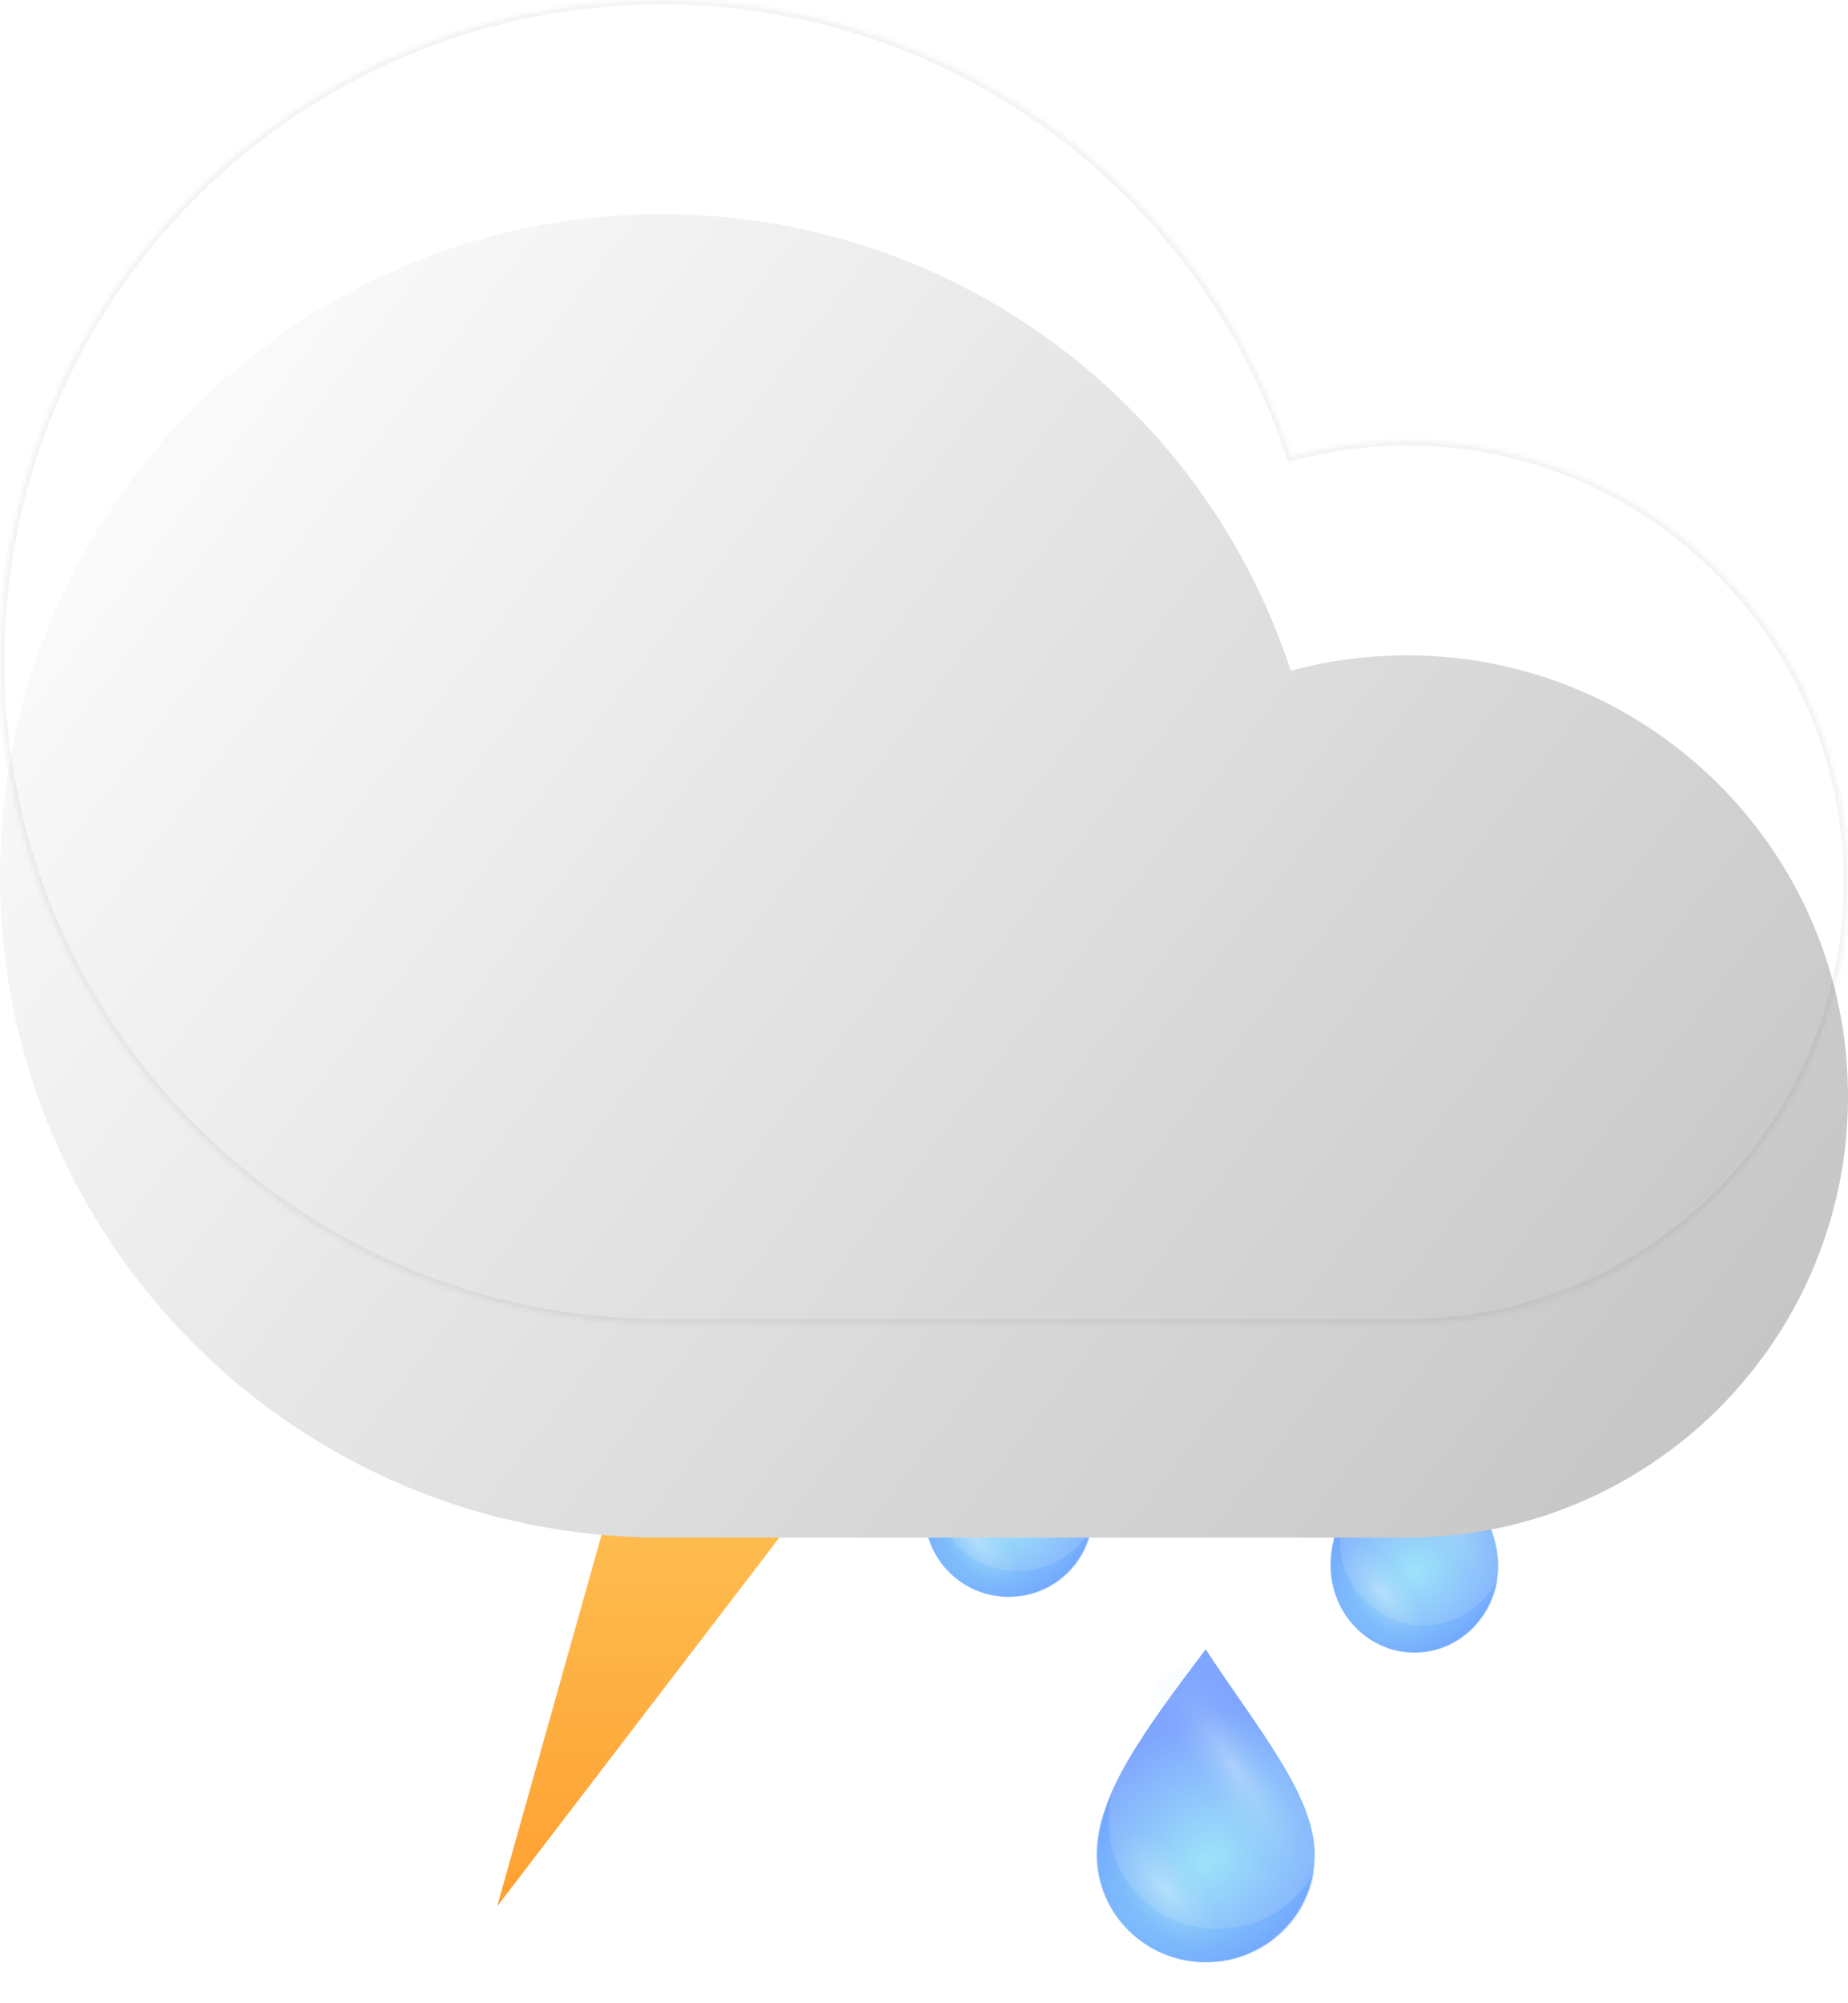 <svg width="420" height="455" viewBox="0 0 420 455" fill="none" xmlns="http://www.w3.org/2000/svg">
<g filter="url(#filter0_f_29_285)">
<path fill-rule="evenodd" clip-rule="evenodd" d="M205.519 233H138.1L107.258 331.638H141.485L112.991 433L207.496 309.565L157.177 309.565L205.519 233Z" fill="url(#paint0_linear_29_285)"/>
</g>
<g style="mix-blend-mode:color-burn" opacity="0.5" filter="url(#filter1_f_29_285)">
<path fill-rule="evenodd" clip-rule="evenodd" d="M248.269 346.547C245.108 352.652 238.7 356.828 231.31 356.828C220.785 356.828 212.253 348.359 212.253 337.911C212.253 336.414 212.421 334.9 212.742 333.363C211.208 336.999 210.347 340.468 210.347 343.855C210.347 354.302 218.879 362.771 229.404 362.771C239.008 362.771 246.952 355.719 248.269 346.547Z" fill="url(#paint1_radial_29_285)" fill-opacity="0.3"/>
</g>
<path opacity="0.5" d="M248.27 343.761C248.27 354.209 239.738 362.678 229.214 362.678C218.689 362.678 210.157 354.209 210.157 343.761C210.157 333.313 218.351 322.071 229.214 307.611C238.361 321.675 248.27 333.313 248.27 343.761Z" fill="url(#paint2_radial_29_285)"/>
<g style="mix-blend-mode:screen" opacity="0.3">
<ellipse cx="234.073" cy="328.212" rx="19.533" ry="19.808" fill="url(#paint3_radial_29_285)"/>
</g>
<g style="mix-blend-mode:screen" opacity="0.3">
<ellipse cx="223.02" cy="349.802" rx="19.533" ry="19.808" fill="url(#paint4_radial_29_285)"/>
</g>
<g style="mix-blend-mode:color-burn" opacity="0.5" filter="url(#filter2_f_29_285)">
<path fill-rule="evenodd" clip-rule="evenodd" d="M340.488 358.432C337.327 364.832 330.92 369.21 323.529 369.21C313.004 369.21 304.472 360.331 304.472 349.378C304.472 347.807 304.641 346.22 304.961 344.608C303.428 348.42 302.567 352.058 302.567 355.608C302.567 366.561 311.099 375.44 321.623 375.44C331.227 375.44 339.171 368.047 340.488 358.432Z" fill="url(#paint5_radial_29_285)" fill-opacity="0.3"/>
</g>
<path opacity="0.5" d="M340.49 355.51C340.49 366.463 331.958 375.342 321.433 375.342C310.908 375.342 302.376 366.463 302.376 355.51C302.376 344.557 310.571 332.771 321.433 317.611C330.58 332.355 340.49 344.557 340.49 355.51Z" fill="url(#paint6_radial_29_285)"/>
<g style="mix-blend-mode:screen" opacity="0.3">
<ellipse cx="326.292" cy="339.208" rx="19.533" ry="20.767" fill="url(#paint7_radial_29_285)"/>
</g>
<g style="mix-blend-mode:screen" opacity="0.3">
<ellipse cx="315.24" cy="361.844" rx="19.533" ry="20.767" fill="url(#paint8_radial_29_285)"/>
</g>
<g style="mix-blend-mode:color-burn" opacity="0.5" filter="url(#filter3_f_29_285)">
<path fill-rule="evenodd" clip-rule="evenodd" d="M298.792 424.853C294.683 432.73 286.352 438.118 276.745 438.118C263.063 438.118 251.971 427.19 251.971 413.709C251.971 411.776 252.19 409.822 252.607 407.838C250.613 412.53 249.494 417.007 249.494 421.377C249.494 434.858 260.585 445.786 274.267 445.786C286.752 445.786 297.08 436.687 298.792 424.853Z" fill="url(#paint9_radial_29_285)" fill-opacity="0.3"/>
</g>
<path opacity="0.5" d="M298.794 421.256C298.794 434.737 287.702 445.665 274.02 445.665C260.338 445.665 249.246 434.737 249.246 421.256C249.246 407.776 259.899 393.269 274.02 374.611C285.911 392.758 298.794 407.776 298.794 421.256Z" fill="url(#paint10_radial_29_285)"/>
<g style="mix-blend-mode:screen" opacity="0.3">
<ellipse cx="280.337" cy="401.192" rx="25.393" ry="25.559" fill="url(#paint11_radial_29_285)"/>
</g>
<g style="mix-blend-mode:screen" opacity="0.3">
<ellipse cx="265.968" cy="429.052" rx="25.393" ry="25.559" fill="url(#paint12_radial_29_285)"/>
</g>
<mask id="path-14-inside-1_29_285" fill="white">
<path fill-rule="evenodd" clip-rule="evenodd" d="M319.761 300.584L150.358 300.584C67.318 300.584 0 233.296 0 150.292C0 67.288 67.318 0 150.358 0C217.131 0 273.738 43.507 293.354 103.708C301.767 101.417 310.621 100.195 319.761 100.195C375.122 100.195 420 145.053 420 200.389C420 255.725 375.122 300.584 319.761 300.584Z"/>
</mask>
<g filter="url(#filter4_i_29_285)">
<path fill-rule="evenodd" clip-rule="evenodd" d="M319.761 300.584L150.358 300.584C67.318 300.584 0 233.296 0 150.292C0 67.288 67.318 0 150.358 0C217.131 0 273.738 43.507 293.354 103.708C301.767 101.417 310.621 100.195 319.761 100.195C375.122 100.195 420 145.053 420 200.389C420 255.725 375.122 300.584 319.761 300.584Z" fill="url(#paint13_linear_29_285)"/>
</g>
<path d="M150.358 300.584V299.584V300.584ZM319.761 300.584V301.584V300.584ZM293.354 103.708L292.403 104.018L292.698 104.923L293.616 104.673L293.354 103.708ZM150.358 301.584L319.761 301.584V299.584L150.358 299.584V301.584ZM-1 150.292C-1 233.849 66.766 301.584 150.358 301.584V299.584C67.869 299.584 1 232.743 1 150.292H-1ZM150.358 -1C66.766 -1 -1 66.735 -1 150.292H1C1 67.841 67.869 1 150.358 1V-1ZM294.304 103.398C274.558 42.798 217.576 -1 150.358 -1V1C216.686 1 272.917 44.217 292.403 104.018L294.304 103.398ZM293.616 104.673C301.945 102.405 310.711 101.195 319.761 101.195V99.195C310.532 99.195 301.589 100.429 293.091 102.743L293.616 104.673ZM319.761 101.195C374.57 101.195 419 145.606 419 200.389H421C421 144.501 375.673 99.195 319.761 99.195V101.195ZM419 200.389C419 255.173 374.57 299.584 319.761 299.584V301.584C375.673 301.584 421 256.278 421 200.389H419Z" fill="black" fill-opacity="0.05" mask="url(#path-14-inside-1_29_285)"/>
<defs>
<filter id="filter0_f_29_285" x="102.258" y="228" width="110.239" height="210" filterUnits="userSpaceOnUse" color-interpolation-filters="sRGB">
<feFlood flood-opacity="0" result="BackgroundImageFix"/>
<feBlend mode="normal" in="SourceGraphic" in2="BackgroundImageFix" result="shape"/>
<feGaussianBlur stdDeviation="2.5" result="effect1_foregroundBlur_29_285"/>
</filter>
<filter id="filter1_f_29_285" x="202.347" y="325.363" width="53.922" height="45.409" filterUnits="userSpaceOnUse" color-interpolation-filters="sRGB">
<feFlood flood-opacity="0" result="BackgroundImageFix"/>
<feBlend mode="normal" in="SourceGraphic" in2="BackgroundImageFix" result="shape"/>
<feGaussianBlur stdDeviation="4" result="effect1_foregroundBlur_29_285"/>
</filter>
<filter id="filter2_f_29_285" x="294.567" y="336.608" width="53.922" height="46.833" filterUnits="userSpaceOnUse" color-interpolation-filters="sRGB">
<feFlood flood-opacity="0" result="BackgroundImageFix"/>
<feBlend mode="normal" in="SourceGraphic" in2="BackgroundImageFix" result="shape"/>
<feGaussianBlur stdDeviation="4" result="effect1_foregroundBlur_29_285"/>
</filter>
<filter id="filter3_f_29_285" x="241.494" y="399.838" width="65.298" height="53.948" filterUnits="userSpaceOnUse" color-interpolation-filters="sRGB">
<feFlood flood-opacity="0" result="BackgroundImageFix"/>
<feBlend mode="normal" in="SourceGraphic" in2="BackgroundImageFix" result="shape"/>
<feGaussianBlur stdDeviation="4" result="effect1_foregroundBlur_29_285"/>
</filter>
<filter id="filter4_i_29_285" x="0" y="0" width="420" height="349.231" filterUnits="userSpaceOnUse" color-interpolation-filters="sRGB">
<feFlood flood-opacity="0" result="BackgroundImageFix"/>
<feBlend mode="normal" in="SourceGraphic" in2="BackgroundImageFix" result="shape"/>
<feColorMatrix in="SourceAlpha" type="matrix" values="0 0 0 0 0 0 0 0 0 0 0 0 0 0 0 0 0 0 127 0" result="hardAlpha"/>
<feOffset dy="48.647"/>
<feGaussianBlur stdDeviation="30"/>
<feComposite in2="hardAlpha" operator="arithmetic" k2="-1" k3="1"/>
<feColorMatrix type="matrix" values="0 0 0 0 1 0 0 0 0 1 0 0 0 0 1 0 0 0 1 0"/>
<feBlend mode="normal" in2="shape" result="effect1_innerShadow_29_285"/>
</filter>
<linearGradient id="paint0_linear_29_285" x1="157.377" y1="233" x2="157.377" y2="433" gradientUnits="userSpaceOnUse">
<stop stop-color="#FFE176"/>
<stop offset="0.479" stop-color="#FEC255"/>
<stop offset="1" stop-color="#FEA031"/>
</linearGradient>
<radialGradient id="paint1_radial_29_285" cx="0" cy="0" r="1" gradientUnits="userSpaceOnUse" gradientTransform="translate(229.404 345.143) rotate(-38.77) scale(32.264 23.422)">
<stop stop-color="#3CC7F5"/>
<stop offset="0" stop-color="#3CC7F5"/>
<stop offset="1" stop-color="#004DFF"/>
</radialGradient>
<radialGradient id="paint2_radial_29_285" cx="0" cy="0" r="1" gradientUnits="userSpaceOnUse" gradientTransform="translate(229.214 345.049) rotate(-38.772) scale(32.264 23.423)">
<stop stop-color="#3CC7F5"/>
<stop offset="0" stop-color="#3CC7F5"/>
<stop offset="1" stop-color="#004DFF"/>
</radialGradient>
<radialGradient id="paint3_radial_29_285" cx="0" cy="0" r="1" gradientUnits="userSpaceOnUse" gradientTransform="translate(234.073 328.212) rotate(57.017) scale(27.628 7.953)">
<stop stop-color="white"/>
<stop offset="0.555" stop-color="#BDDBF1" stop-opacity="0.25"/>
<stop offset="1" stop-color="#5686F5" stop-opacity="0"/>
</radialGradient>
<radialGradient id="paint4_radial_29_285" cx="0" cy="0" r="1" gradientUnits="userSpaceOnUse" gradientTransform="translate(221.972 349.802) rotate(50.809) scale(15.079 7.279)">
<stop stop-color="white"/>
<stop offset="0.674" stop-color="#BDDBF1" stop-opacity="0.25"/>
<stop offset="1" stop-color="#5686F5" stop-opacity="0"/>
</radialGradient>
<radialGradient id="paint5_radial_29_285" cx="0" cy="0" r="1" gradientUnits="userSpaceOnUse" gradientTransform="translate(321.623 356.958) rotate(-40.1) scale(32.886 24.093)">
<stop stop-color="#3CC7F5"/>
<stop offset="0" stop-color="#3CC7F5"/>
<stop offset="1" stop-color="#004DFF"/>
</radialGradient>
<radialGradient id="paint6_radial_29_285" cx="0" cy="0" r="1" gradientUnits="userSpaceOnUse" gradientTransform="translate(321.433 356.86) rotate(-40.1) scale(32.886 24.093)">
<stop stop-color="#3CC7F5"/>
<stop offset="0" stop-color="#3CC7F5"/>
<stop offset="1" stop-color="#004DFF"/>
</radialGradient>
<radialGradient id="paint7_radial_29_285" cx="0" cy="0" r="1" gradientUnits="userSpaceOnUse" gradientTransform="translate(326.292 339.208) rotate(58.241) scale(28.576 8.061)">
<stop stop-color="white"/>
<stop offset="0.555" stop-color="#BDDBF1" stop-opacity="0.25"/>
<stop offset="1" stop-color="#5686F5" stop-opacity="0"/>
</radialGradient>
<radialGradient id="paint8_radial_29_285" cx="0" cy="0" r="1" gradientUnits="userSpaceOnUse" gradientTransform="translate(314.191 361.844) rotate(52.129) scale(15.521 7.413)">
<stop stop-color="white"/>
<stop offset="0.674" stop-color="#BDDBF1" stop-opacity="0.25"/>
<stop offset="1" stop-color="#5686F5" stop-opacity="0"/>
</radialGradient>
<radialGradient id="paint9_radial_29_285" cx="0" cy="0" r="1" gradientUnits="userSpaceOnUse" gradientTransform="translate(274.268 423.038) rotate(-38.562) scale(41.822 30.311)">
<stop stop-color="#3CC7F5"/>
<stop offset="0" stop-color="#3CC7F5"/>
<stop offset="1" stop-color="#004DFF"/>
</radialGradient>
<radialGradient id="paint10_radial_29_285" cx="0" cy="0" r="1" gradientUnits="userSpaceOnUse" gradientTransform="translate(274.02 422.918) rotate(-38.563) scale(41.822 30.311)">
<stop stop-color="#3CC7F5"/>
<stop offset="0" stop-color="#3CC7F5"/>
<stop offset="1" stop-color="#004DFF"/>
</radialGradient>
<radialGradient id="paint11_radial_29_285" cx="0" cy="0" r="1" gradientUnits="userSpaceOnUse" gradientTransform="translate(280.337 401.192) rotate(56.822) scale(35.729 10.316)">
<stop stop-color="white"/>
<stop offset="0.555" stop-color="#BDDBF1" stop-opacity="0.25"/>
<stop offset="1" stop-color="#5686F5" stop-opacity="0"/>
</radialGradient>
<radialGradient id="paint12_radial_29_285" cx="0" cy="0" r="1" gradientUnits="userSpaceOnUse" gradientTransform="translate(264.606 429.052) rotate(50.6) scale(19.515 9.434)">
<stop stop-color="white"/>
<stop offset="0.674" stop-color="#BDDBF1" stop-opacity="0.25"/>
<stop offset="1" stop-color="#5686F5" stop-opacity="0"/>
</radialGradient>
<linearGradient id="paint13_linear_29_285" x1="29.423" y1="-2.50863e-06" x2="420.025" y2="300.712" gradientUnits="userSpaceOnUse">
<stop stop-color="white"/>
<stop offset="1" stop-color="#C1C1C1"/>
</linearGradient>
</defs>
</svg>
